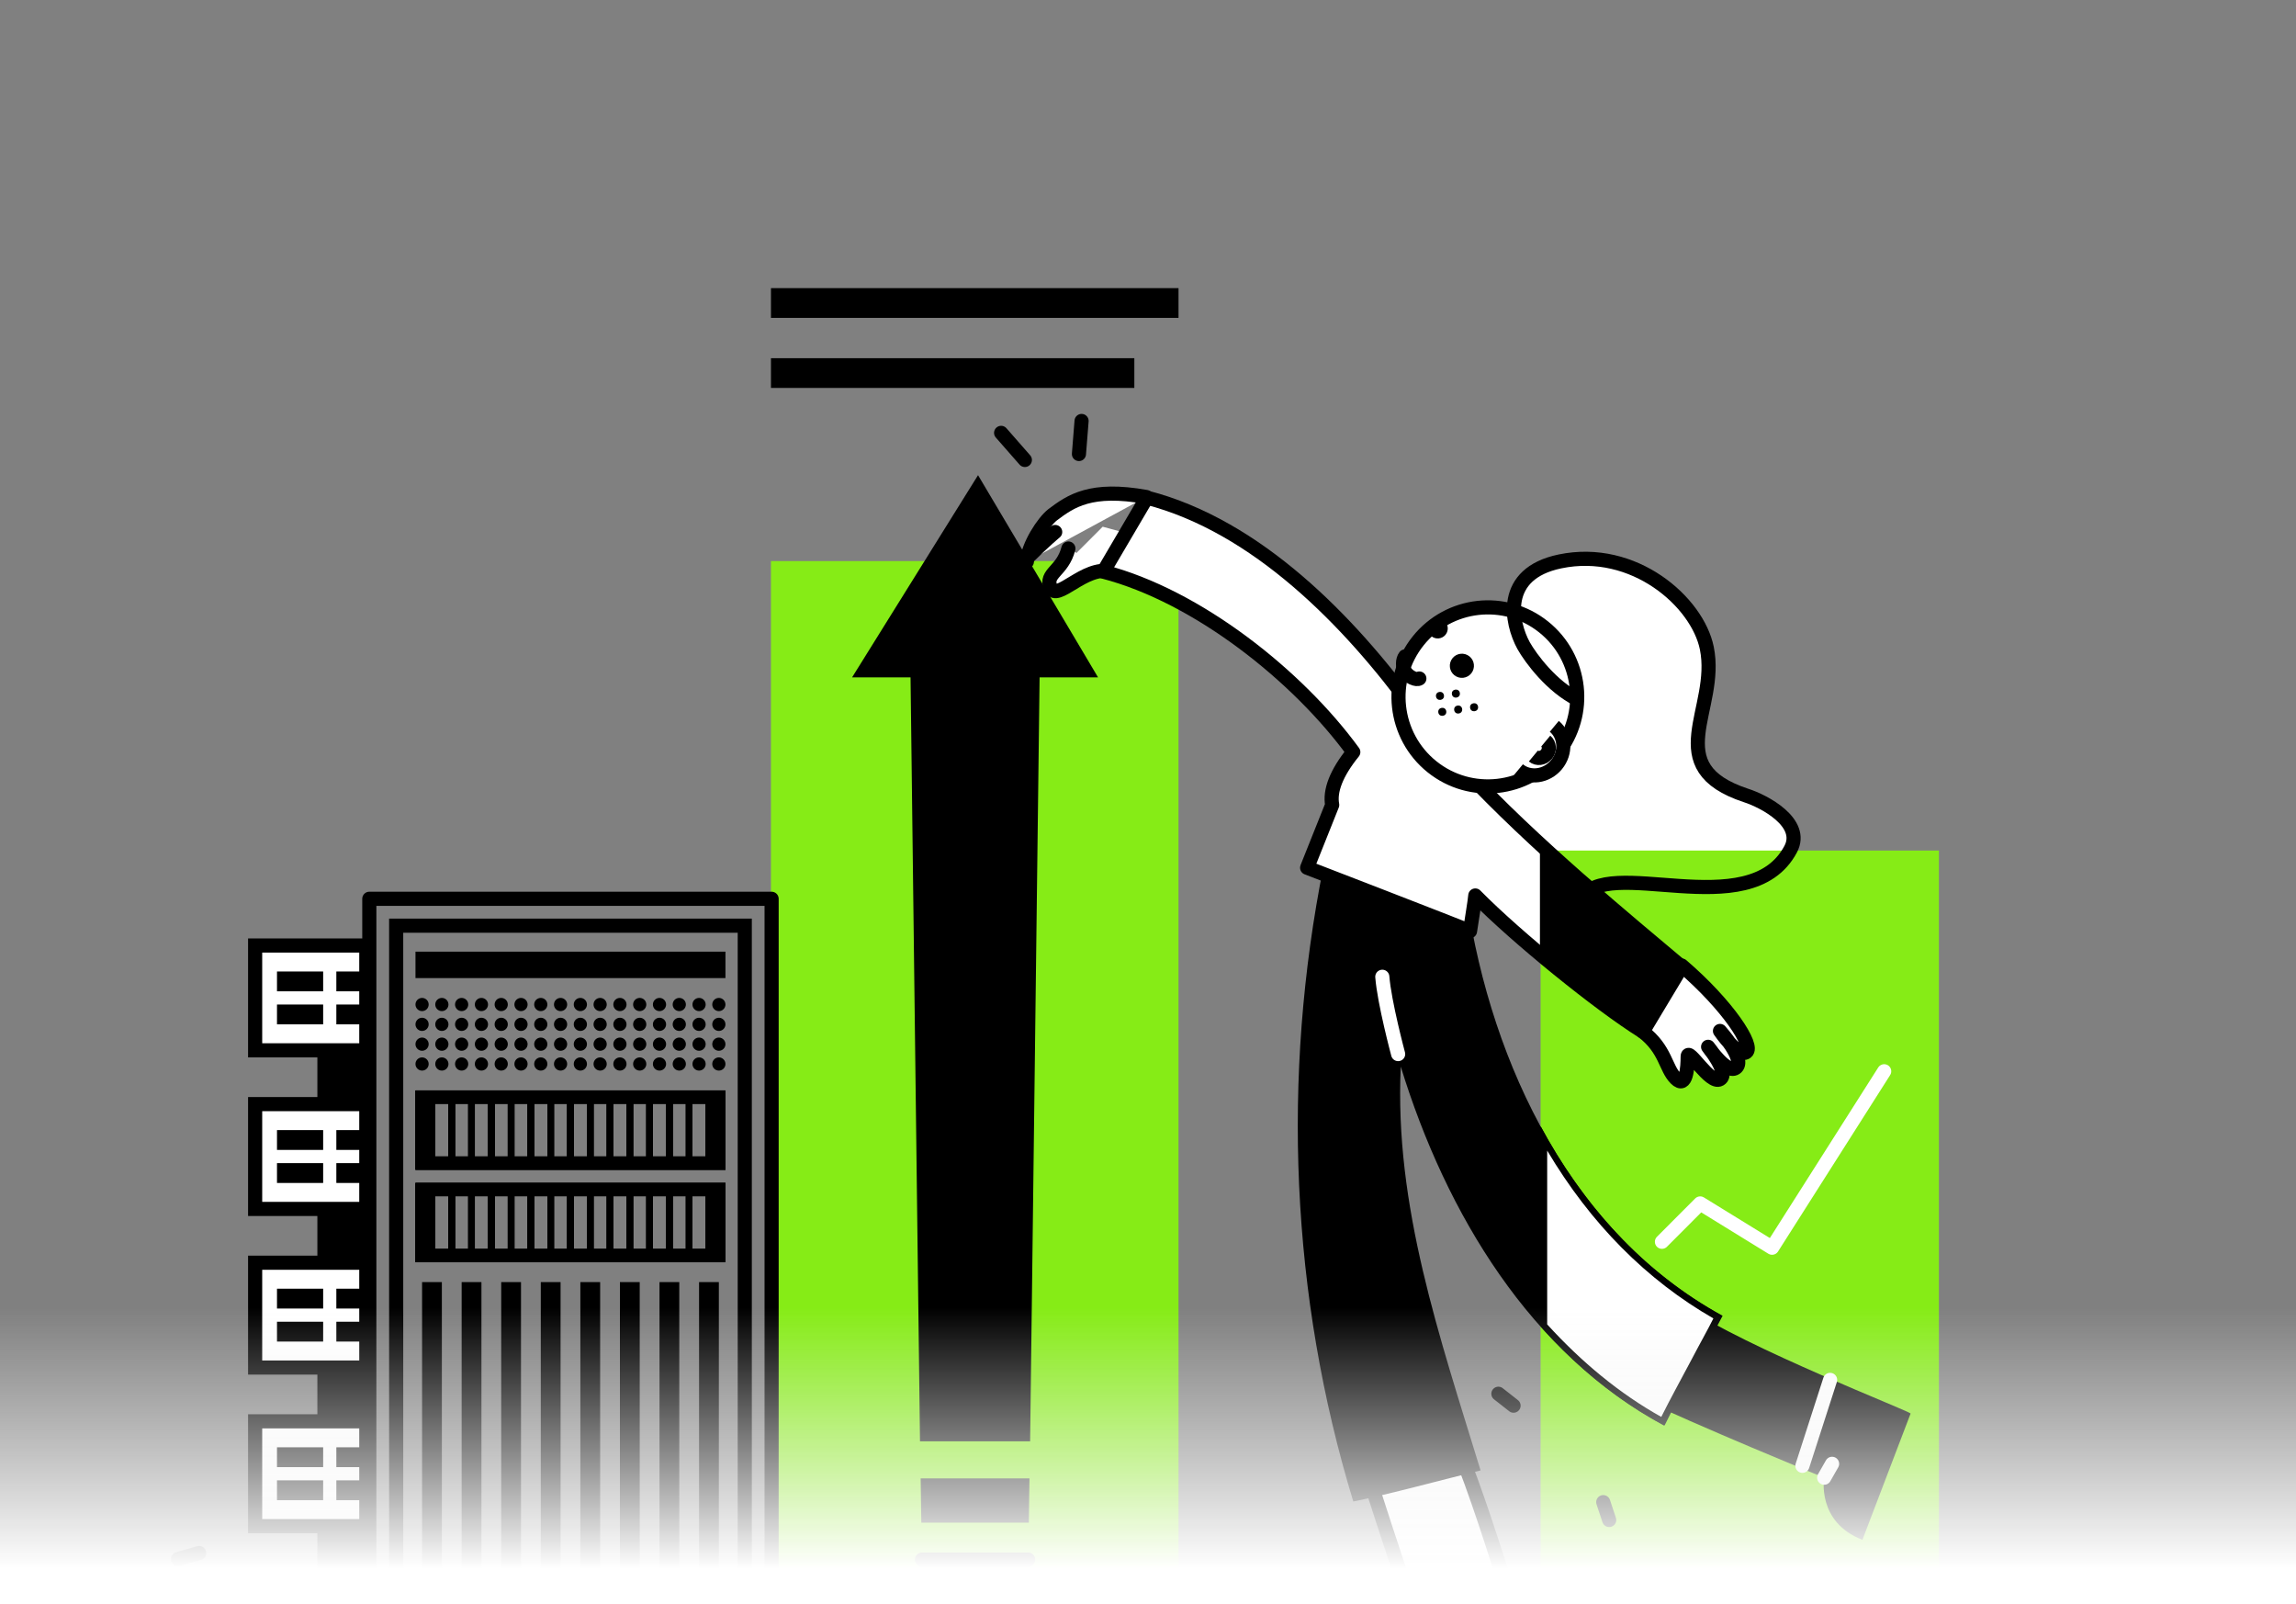 <svg width="325" height="227" viewBox="0 0 325 227" fill="none" xmlns="http://www.w3.org/2000/svg">
<rect x="0" y="0" width="325" height="227" fill="#808080" stroke="none"/>
<path d="M220.814 79.445C212.431 81.191 213.89 88.12 215.668 91.366C216.675 93.144 219.63 97.164 223.397 99.013L204.15 111.632L223.717 127.342C227.223 120.67 247.609 131.159 253.466 120.172C255.479 116.396 249.675 113.368 247.158 112.569C234.768 108.481 243.374 100.402 241.6 91.712C240.266 85.175 231.293 77.262 220.814 79.445Z" fill="white"/>
<path d="M274.457 120.358H218.072V225.286H274.457V120.358Z" fill="#86EC16"/>
<path d="M235.249 175.721L240.663 170.297L250.838 176.563L266.708 151.594" stroke="white" stroke-width="2" stroke-miterlimit="10" stroke-linecap="round" stroke-linejoin="round"/>
<path d="M166.821 79.397H109.129V242.587H166.821V79.397Z" fill="#86EC16"/>
<path d="M145.816 203.964L147.217 90.807H128.826L130.226 203.964H145.816Z" fill="black"/>
<path d="M145.537 220.704H130.507" stroke="black" stroke-width="2" stroke-miterlimit="10" stroke-linecap="round" stroke-linejoin="round"/>
<path d="M145.63 215.467L145.723 209.201H130.32L130.413 215.467H145.63Z" fill="black"/>
<path d="M120.611 95.857H155.432L138.442 67.24L120.611 95.857Z" fill="black"/>
<path d="M160.566 50.688H109.129V54.896H160.566V50.688Z" fill="black"/>
<path d="M166.821 40.774H109.129V44.983H166.821V40.774Z" fill="black"/>
<path d="M193.707 208.827C196.507 217.618 201.361 232.019 201.361 232.019C201.361 232.019 195.947 234.264 197.161 239.407H217.511C217.698 239.033 209.296 210.791 205.936 203.964C202.948 205.367 193.707 208.827 193.707 208.827Z" fill="white" stroke="black" stroke-width="2" stroke-miterlimit="10" stroke-linecap="round" stroke-linejoin="round"/>
<path d="M231.608 197.605C239.916 201.626 258.213 209.108 258.213 209.108C258.213 209.108 257.093 215.373 263.628 217.898L270.443 200.036C270.349 199.662 247.384 190.871 238.236 184.699C237.022 187.785 231.608 197.605 231.608 197.605Z" fill="black"/>
<path d="M235.529 201.719C237.676 197.324 241.503 190.497 243.744 186.195C222.646 174.599 211.164 150.939 207.616 127.185C200.895 125.408 194.267 123.444 187.825 121.013C187.639 121.48 187.452 121.948 187.359 122.509C181.384 152.341 182.691 183.39 191.56 212.474C196.321 211.539 204.909 209.201 209.577 208.078C203.789 189.188 197.347 170.671 198.281 150.939C204.722 171.887 216.765 191.619 235.529 201.719Z" fill="black"/>
<path d="M235.342 201.064C229.181 197.698 223.58 193.115 218.539 187.504V161.132C224.887 172.261 233.195 180.771 243.184 186.382C242.25 188.159 241.13 190.31 239.916 192.554C238.236 195.547 236.556 198.633 235.342 201.064Z" fill="white"/>
<path d="M219.005 162.816C225.167 173.196 233.102 181.145 242.53 186.569C241.69 188.253 240.57 190.217 239.45 192.367C237.956 195.173 236.369 198.072 235.155 200.504C229.274 197.23 223.86 192.742 219.005 187.411V162.816ZM218.072 159.355V187.692C223.113 193.303 228.901 198.166 235.622 201.719C237.769 197.324 241.597 190.497 243.837 186.195C232.541 180.023 224.046 170.484 218.072 159.355Z" fill="black"/>
<path d="M200.335 227.53H214.058" stroke="black" stroke-width="2" stroke-miterlimit="10" stroke-linecap="round" stroke-linejoin="round"/>
<path d="M259.054 195.267L255.133 207.424" stroke="white" stroke-width="2" stroke-miterlimit="10" stroke-linecap="round" stroke-linejoin="round"/>
<path d="M258.213 209.107L259.334 207.144" stroke="white" stroke-width="2" stroke-miterlimit="10" stroke-linecap="round" stroke-linejoin="round"/>
<path d="M195.667 138.221C195.947 141.868 197.907 149.162 197.907 149.162" stroke="white" stroke-width="2" stroke-miterlimit="10" stroke-linecap="round" stroke-linejoin="round"/>
<path d="M162.247 70.326C154.405 68.923 151.605 70.887 148.991 72.85C147.684 73.879 145.537 77.152 145.35 79.49" fill="white"/>
<path d="M162.247 70.326C154.405 68.923 151.605 70.887 148.991 72.85C147.684 73.879 145.537 77.152 145.35 79.49" stroke="black" stroke-width="2" stroke-miterlimit="10" stroke-linecap="round" stroke-linejoin="round"/>
<path d="M145.63 78.742C147.777 76.591 149.364 75.282 149.364 75.282Z" fill="white"/>
<path d="M145.63 78.742C147.777 76.591 149.364 75.282 149.364 75.282" stroke="black" stroke-width="2" stroke-miterlimit="10" stroke-linecap="round" stroke-linejoin="round"/>
<path d="M151.885 78.743L156.086 74.534L161.593 76.031L160.1 82.016L152.352 80.613L151.885 78.743Z" fill="white"/>
<path d="M151.232 77.62C150.391 80.893 147.871 81.08 148.711 83.138C149.551 85.289 153.565 79.958 157.206 80.893" fill="white"/>
<path d="M151.232 77.62C150.391 80.893 147.871 81.08 148.711 83.138C149.551 85.289 153.565 79.958 157.206 80.893" stroke="black" stroke-width="2" stroke-miterlimit="10" stroke-linecap="round" stroke-linejoin="round"/>
<path d="M232.542 145.982C235.809 148.507 235.715 151.125 237.209 152.622C238.703 154.118 238.889 151.032 238.889 149.535C238.889 148.039 242.063 153.557 243.464 152.715C244.864 151.873 241.783 148.133 241.783 148.133C241.783 148.133 244.584 152.248 245.798 151.032C247.011 149.816 243.464 145.888 243.464 145.888C243.464 145.888 246.078 149.722 247.198 148.881C248.318 148.039 244.677 142.335 238.049 136.63" fill="white"/>
<path d="M232.542 145.982C235.809 148.507 235.715 151.125 237.209 152.622C238.703 154.118 238.889 151.032 238.889 149.535C238.889 148.039 242.063 153.557 243.464 152.715C244.864 151.873 241.783 148.133 241.783 148.133C241.783 148.133 244.584 152.248 245.798 151.032C247.011 149.816 243.464 145.888 243.464 145.888C243.464 145.888 246.078 149.722 247.198 148.881C248.318 148.039 244.677 142.335 238.049 136.63" stroke="black" stroke-width="2" stroke-miterlimit="10" stroke-linecap="round" stroke-linejoin="round"/>
<path d="M232.542 145.982C226.38 142.148 214.618 132.609 208.83 126.717C208.737 127.746 208.363 129.803 208.083 131.767C206.123 130.925 185.025 122.789 185.025 122.789L188.573 113.905C188.199 111.941 189.133 109.416 191.56 106.424C183.718 95.669 169.529 84.353 156.179 80.893L162.34 70.419C177.93 74.44 191 87.907 200.148 100.438C200.428 100.812 200.708 101.187 200.988 101.561C202.762 103.899 204.909 106.33 207.15 108.762C217.045 119.423 230.395 130.364 238.049 136.817L232.542 145.982Z" fill="white" stroke="black" stroke-width="2" stroke-miterlimit="10" stroke-linecap="round" stroke-linejoin="round"/>
<path d="M237.956 136.724L232.448 145.889C228.807 143.644 223.206 139.342 217.979 134.947V120.265H218.912C226.007 126.811 233.102 132.609 237.956 136.724Z" fill="black"/>
<path d="M220.487 106.527C216.125 111.992 208.166 112.88 202.71 108.512C197.254 104.143 196.366 96.171 200.728 90.706C205.091 85.241 213.05 84.353 218.506 88.721C223.962 93.09 224.85 101.062 220.487 106.527Z" fill="white" stroke="black" stroke-width="2"/>
<path d="M220.318 108.215C218.914 109.91 216.503 110.225 214.931 108.92C213.359 107.614 218.441 101.477 220.013 102.783C221.584 104.088 221.721 106.52 220.318 108.215Z" fill="white"/>
<path d="M214.931 108.92C216.503 110.225 218.914 109.91 220.318 108.215C221.721 106.52 221.584 104.088 220.013 102.783" stroke="black" stroke-width="2"/>
<path d="M217.048 106.984C217.59 107.434 218.422 107.326 218.905 106.741C219.389 106.157 219.342 105.319 218.8 104.869" stroke="black" stroke-width="2"/>
<ellipse rx="0.569" ry="0.569" transform="matrix(-0.99 0.143 0.143 0.99 208.657 100.08)" fill="black"/>
<ellipse rx="0.569" ry="0.569" transform="matrix(-0.99 0.143 0.143 0.99 206.406 100.405)" fill="black"/>
<ellipse rx="0.569" ry="0.569" transform="matrix(-0.99 0.143 0.143 0.99 206.081 98.151)" fill="black"/>
<ellipse rx="0.569" ry="0.569" transform="matrix(-0.99 0.143 0.143 0.99 204.155 100.731)" fill="black"/>
<ellipse rx="0.569" ry="0.569" transform="matrix(-0.99 0.143 0.143 0.99 203.83 98.476)" fill="black"/>
<path d="M200.91 96.015C200.502 96.295 199.43 95.825 198.938 95.106C198.447 94.388 198.538 93.328 198.893 92.883" stroke="black" stroke-width="2" stroke-miterlimit="10" stroke-linecap="round" stroke-linejoin="round"/>
<ellipse rx="1.707" ry="1.708" transform="matrix(0.781 0.625 -0.624 0.782 206.931 94.214)" fill="black"/>
<ellipse rx="1.423" ry="1.423" transform="matrix(0.781 0.625 -0.624 0.782 203.51 88.923)" fill="black"/>
<path d="M223.717 127.342C227.223 120.67 247.609 131.159 253.466 120.172C255.479 116.396 249.675 113.368 247.158 112.569C234.768 108.481 243.374 100.402 241.6 91.712C240.266 85.175 231.293 77.262 220.814 79.445C212.431 81.191 213.89 88.12 215.668 91.366C216.675 93.144 219.63 97.164 223.397 99.013" stroke="black" stroke-width="2"/>
<path d="M109.222 127.186H52.277V242.213H109.222V127.186Z" stroke="black" stroke-width="2" stroke-miterlimit="10" stroke-linecap="round" stroke-linejoin="round"/>
<rect x="56.078" y="130.991" width="49.344" height="107.417" stroke="black" stroke-width="2"/>
<ellipse cx="59.745" cy="142.148" rx="0.934" ry="0.935" fill="black"/>
<ellipse cx="62.546" cy="142.148" rx="0.934" ry="0.935" fill="black"/>
<ellipse cx="65.346" cy="142.148" rx="0.934" ry="0.935" fill="black"/>
<ellipse cx="68.147" cy="142.148" rx="0.934" ry="0.935" fill="black"/>
<ellipse cx="70.948" cy="142.148" rx="0.934" ry="0.935" fill="black"/>
<ellipse cx="73.748" cy="142.148" rx="0.934" ry="0.935" fill="black"/>
<ellipse cx="76.548" cy="142.148" rx="0.934" ry="0.935" fill="black"/>
<ellipse cx="79.349" cy="142.148" rx="0.934" ry="0.935" fill="black"/>
<ellipse cx="82.15" cy="142.148" rx="0.934" ry="0.935" fill="black"/>
<ellipse cx="84.95" cy="142.148" rx="0.934" ry="0.935" fill="black"/>
<ellipse cx="87.751" cy="142.148" rx="0.934" ry="0.935" fill="black"/>
<ellipse cx="90.551" cy="142.148" rx="0.934" ry="0.935" fill="black"/>
<ellipse cx="93.352" cy="142.148" rx="0.934" ry="0.935" fill="black"/>
<ellipse cx="96.153" cy="142.148" rx="0.934" ry="0.935" fill="black"/>
<ellipse cx="98.953" cy="142.148" rx="0.934" ry="0.935" fill="black"/>
<ellipse cx="101.754" cy="142.148" rx="0.934" ry="0.935" fill="black"/>
<ellipse cx="59.745" cy="144.954" rx="0.934" ry="0.935" fill="black"/>
<ellipse cx="62.546" cy="144.954" rx="0.934" ry="0.935" fill="black"/>
<ellipse cx="65.346" cy="144.954" rx="0.934" ry="0.935" fill="black"/>
<ellipse cx="68.147" cy="144.954" rx="0.934" ry="0.935" fill="black"/>
<ellipse cx="73.748" cy="144.954" rx="0.934" ry="0.935" fill="black"/>
<ellipse cx="70.948" cy="144.954" rx="0.934" ry="0.935" fill="black"/>
<ellipse cx="76.548" cy="144.954" rx="0.934" ry="0.935" fill="black"/>
<ellipse cx="79.349" cy="144.954" rx="0.934" ry="0.935" fill="black"/>
<ellipse cx="82.15" cy="144.954" rx="0.934" ry="0.935" fill="black"/>
<ellipse cx="84.95" cy="144.954" rx="0.934" ry="0.935" fill="black"/>
<ellipse cx="90.551" cy="144.954" rx="0.934" ry="0.935" fill="black"/>
<ellipse cx="87.751" cy="144.954" rx="0.934" ry="0.935" fill="black"/>
<ellipse cx="93.352" cy="144.954" rx="0.934" ry="0.935" fill="black"/>
<ellipse cx="96.153" cy="144.954" rx="0.934" ry="0.935" fill="black"/>
<ellipse cx="98.953" cy="144.954" rx="0.934" ry="0.935" fill="black"/>
<ellipse cx="101.754" cy="144.954" rx="0.934" ry="0.935" fill="black"/>
<ellipse cx="59.745" cy="147.759" rx="0.934" ry="0.935" fill="black"/>
<ellipse cx="62.546" cy="147.759" rx="0.934" ry="0.935" fill="black"/>
<ellipse cx="65.346" cy="147.759" rx="0.934" ry="0.935" fill="black"/>
<ellipse cx="73.748" cy="147.759" rx="0.934" ry="0.935" fill="black"/>
<ellipse cx="68.147" cy="147.759" rx="0.934" ry="0.935" fill="black"/>
<ellipse cx="70.948" cy="147.759" rx="0.934" ry="0.935" fill="black"/>
<ellipse cx="76.548" cy="147.759" rx="0.934" ry="0.935" fill="black"/>
<ellipse cx="79.349" cy="147.759" rx="0.934" ry="0.935" fill="black"/>
<ellipse cx="82.15" cy="147.759" rx="0.934" ry="0.935" fill="black"/>
<ellipse cx="90.551" cy="147.759" rx="0.934" ry="0.935" fill="black"/>
<ellipse cx="84.95" cy="147.759" rx="0.934" ry="0.935" fill="black"/>
<ellipse cx="87.751" cy="147.759" rx="0.934" ry="0.935" fill="black"/>
<ellipse cx="93.352" cy="147.759" rx="0.934" ry="0.935" fill="black"/>
<ellipse cx="96.153" cy="147.759" rx="0.934" ry="0.935" fill="black"/>
<ellipse cx="98.953" cy="147.759" rx="0.934" ry="0.935" fill="black"/>
<ellipse cx="101.754" cy="147.759" rx="0.934" ry="0.935" fill="black"/>
<ellipse cx="59.745" cy="150.565" rx="0.934" ry="0.935" fill="black"/>
<ellipse cx="62.546" cy="150.565" rx="0.934" ry="0.935" fill="black"/>
<ellipse cx="73.748" cy="150.565" rx="0.934" ry="0.935" fill="black"/>
<ellipse cx="65.346" cy="150.565" rx="0.934" ry="0.935" fill="black"/>
<ellipse cx="68.147" cy="150.565" rx="0.934" ry="0.935" fill="black"/>
<ellipse cx="70.948" cy="150.565" rx="0.934" ry="0.935" fill="black"/>
<ellipse cx="76.548" cy="150.565" rx="0.934" ry="0.935" fill="black"/>
<ellipse cx="79.349" cy="150.565" rx="0.934" ry="0.935" fill="black"/>
<ellipse cx="90.551" cy="150.565" rx="0.934" ry="0.935" fill="black"/>
<ellipse cx="82.15" cy="150.565" rx="0.934" ry="0.935" fill="black"/>
<ellipse cx="84.95" cy="150.565" rx="0.934" ry="0.935" fill="black"/>
<ellipse cx="87.751" cy="150.565" rx="0.934" ry="0.935" fill="black"/>
<ellipse cx="93.352" cy="150.565" rx="0.934" ry="0.935" fill="black"/>
<ellipse cx="96.153" cy="150.565" rx="0.934" ry="0.935" fill="black"/>
<ellipse cx="98.953" cy="150.565" rx="0.934" ry="0.935" fill="black"/>
<ellipse cx="101.754" cy="150.565" rx="0.934" ry="0.935" fill="black"/>
<path fill-rule="evenodd" clip-rule="evenodd" d="M58.812 154.306H102.687V165.528H58.812V154.306ZM61.612 156.176H63.479V163.657H61.612V156.176ZM66.28 156.176H64.413V163.657H66.28V156.176ZM67.213 156.176H69.08V163.657H67.213V156.176ZM71.881 156.176H70.014V163.657H71.881V156.176ZM72.814 156.176H74.681V163.657H72.814V156.176ZM77.482 156.176H75.615V163.657H77.482V156.176ZM78.415 156.176H80.283V163.657H78.415V156.176ZM83.083 156.176H81.216V163.657H83.083V156.176ZM84.017 156.176H85.884V163.657H84.017V156.176ZM88.684 156.176H86.817V163.657H88.684V156.176ZM89.618 156.176H91.485V163.657H89.618V156.176ZM94.286 156.176H92.418V163.657H94.286V156.176ZM95.219 156.176H97.086V163.657H95.219V156.176ZM99.887 156.176H98.02V163.657H99.887V156.176Z" fill="black"/>
<path fill-rule="evenodd" clip-rule="evenodd" d="M58.812 154.306H102.687V165.528H58.812V154.306ZM61.612 156.176H63.479V163.657H61.612V156.176ZM66.28 156.176H64.413V163.657H66.28V156.176ZM67.213 156.176H69.08V163.657H67.213V156.176ZM71.881 156.176H70.014V163.657H71.881V156.176ZM72.814 156.176H74.681V163.657H72.814V156.176ZM77.482 156.176H75.615V163.657H77.482V156.176ZM78.415 156.176H80.283V163.657H78.415V156.176ZM83.083 156.176H81.216V163.657H83.083V156.176ZM84.017 156.176H85.884V163.657H84.017V156.176ZM88.684 156.176H86.817V163.657H88.684V156.176ZM89.618 156.176H91.485V163.657H89.618V156.176ZM94.286 156.176H92.418V163.657H94.286V156.176ZM95.219 156.176H97.086V163.657H95.219V156.176ZM99.887 156.176H98.02V163.657H99.887V156.176Z" fill="black"/>
<path fill-rule="evenodd" clip-rule="evenodd" d="M58.812 154.306H102.687V165.528H58.812V154.306ZM61.612 156.176H63.479V163.657H61.612V156.176ZM66.28 156.176H64.413V163.657H66.28V156.176ZM67.213 156.176H69.08V163.657H67.213V156.176ZM71.881 156.176H70.014V163.657H71.881V156.176ZM72.814 156.176H74.681V163.657H72.814V156.176ZM77.482 156.176H75.615V163.657H77.482V156.176ZM78.415 156.176H80.283V163.657H78.415V156.176ZM83.083 156.176H81.216V163.657H83.083V156.176ZM84.017 156.176H85.884V163.657H84.017V156.176ZM88.684 156.176H86.817V163.657H88.684V156.176ZM89.618 156.176H91.485V163.657H89.618V156.176ZM94.286 156.176H92.418V163.657H94.286V156.176ZM95.219 156.176H97.086V163.657H95.219V156.176ZM99.887 156.176H98.02V163.657H99.887V156.176Z" fill="black"/>
<path fill-rule="evenodd" clip-rule="evenodd" d="M58.812 154.306H102.687V165.528H58.812V154.306ZM61.612 156.176H63.479V163.657H61.612V156.176ZM66.28 156.176H64.413V163.657H66.28V156.176ZM67.213 156.176H69.08V163.657H67.213V156.176ZM71.881 156.176H70.014V163.657H71.881V156.176ZM72.814 156.176H74.681V163.657H72.814V156.176ZM77.482 156.176H75.615V163.657H77.482V156.176ZM78.415 156.176H80.283V163.657H78.415V156.176ZM83.083 156.176H81.216V163.657H83.083V156.176ZM84.017 156.176H85.884V163.657H84.017V156.176ZM88.684 156.176H86.817V163.657H88.684V156.176ZM89.618 156.176H91.485V163.657H89.618V156.176ZM94.286 156.176H92.418V163.657H94.286V156.176ZM95.219 156.176H97.086V163.657H95.219V156.176ZM99.887 156.176H98.02V163.657H99.887V156.176Z" fill="black"/>
<path fill-rule="evenodd" clip-rule="evenodd" d="M58.812 167.398H102.687V178.621H58.812V167.398ZM61.612 169.269H63.479V176.75H61.612V169.269ZM66.28 169.269H64.413V176.75H66.28V169.269ZM67.213 169.269H69.08V176.75H67.213V169.269ZM71.881 169.269H70.014V176.75H71.881V169.269ZM72.814 169.269H74.681V176.75H72.814V169.269ZM77.482 169.269H75.615V176.75H77.482V169.269ZM78.415 169.269H80.283V176.75H78.415V169.269ZM83.083 169.269H81.216V176.75H83.083V169.269ZM84.017 169.269H85.884V176.75H84.017V169.269ZM88.684 169.269H86.817V176.75H88.684V169.269ZM89.618 169.269H91.485V176.75H89.618V169.269ZM94.286 169.269H92.418V176.75H94.286V169.269ZM95.219 169.269H97.086V176.75H95.219V169.269ZM99.887 169.269H98.02V176.75H99.887V169.269Z" fill="black"/>
<path fill-rule="evenodd" clip-rule="evenodd" d="M58.812 167.398H102.687V178.621H58.812V167.398ZM61.612 169.269H63.479V176.75H61.612V169.269ZM66.28 169.269H64.413V176.75H66.28V169.269ZM67.213 169.269H69.08V176.75H67.213V169.269ZM71.881 169.269H70.014V176.75H71.881V169.269ZM72.814 169.269H74.681V176.75H72.814V169.269ZM77.482 169.269H75.615V176.75H77.482V169.269ZM78.415 169.269H80.283V176.75H78.415V169.269ZM83.083 169.269H81.216V176.75H83.083V169.269ZM84.017 169.269H85.884V176.75H84.017V169.269ZM88.684 169.269H86.817V176.75H88.684V169.269ZM89.618 169.269H91.485V176.75H89.618V169.269ZM94.286 169.269H92.418V176.75H94.286V169.269ZM95.219 169.269H97.086V176.75H95.219V169.269ZM99.887 169.269H98.02V176.75H99.887V169.269Z" fill="black"/>
<path fill-rule="evenodd" clip-rule="evenodd" d="M58.812 167.398H102.687V178.621H58.812V167.398ZM61.612 169.269H63.479V176.75H61.612V169.269ZM66.28 169.269H64.413V176.75H66.28V169.269ZM67.213 169.269H69.08V176.75H67.213V169.269ZM71.881 169.269H70.014V176.75H71.881V169.269ZM72.814 169.269H74.681V176.75H72.814V169.269ZM77.482 169.269H75.615V176.75H77.482V169.269ZM78.415 169.269H80.283V176.75H78.415V169.269ZM83.083 169.269H81.216V176.75H83.083V169.269ZM84.017 169.269H85.884V176.75H84.017V169.269ZM88.684 169.269H86.817V176.75H88.684V169.269ZM89.618 169.269H91.485V176.75H89.618V169.269ZM94.286 169.269H92.418V176.75H94.286V169.269ZM95.219 169.269H97.086V176.75H95.219V169.269ZM99.887 169.269H98.02V176.75H99.887V169.269Z" fill="black"/>
<path fill-rule="evenodd" clip-rule="evenodd" d="M58.812 167.398H102.687V178.621H58.812V167.398ZM61.612 169.269H63.479V176.75H61.612V169.269ZM66.28 169.269H64.413V176.75H66.28V169.269ZM67.213 169.269H69.08V176.75H67.213V169.269ZM71.881 169.269H70.014V176.75H71.881V169.269ZM72.814 169.269H74.681V176.75H72.814V169.269ZM77.482 169.269H75.615V176.75H77.482V169.269ZM78.415 169.269H80.283V176.75H78.415V169.269ZM83.083 169.269H81.216V176.75H83.083V169.269ZM84.017 169.269H85.884V176.75H84.017V169.269ZM88.684 169.269H86.817V176.75H88.684V169.269ZM89.618 169.269H91.485V176.75H89.618V169.269ZM94.286 169.269H92.418V176.75H94.286V169.269ZM95.219 169.269H97.086V176.75H95.219V169.269ZM99.887 169.269H98.02V176.75H99.887V169.269Z" fill="black"/>
<rect x="59.745" y="181.427" width="2.801" height="53.306" fill="black"/>
<rect x="65.347" y="181.427" width="2.801" height="53.306" fill="black"/>
<rect x="70.947" y="181.427" width="2.801" height="53.306" fill="black"/>
<rect x="76.549" y="181.427" width="2.801" height="53.306" fill="black"/>
<rect x="82.15" y="181.427" width="2.801" height="53.306" fill="black"/>
<rect x="87.751" y="181.427" width="2.801" height="53.306" fill="black"/>
<rect x="93.352" y="181.427" width="2.801" height="53.306" fill="black"/>
<rect x="98.953" y="181.427" width="2.801" height="53.306" fill="black"/>
<rect x="58.812" y="134.667" width="43.876" height="3.741" fill="black"/>
<rect x="44.924" y="140.109" width="7.961" height="95.684" fill="black"/>
<rect x="36.115" y="223.574" width="15.737" height="14.833" fill="white" stroke="black" stroke-width="2"/>
<rect x="36.115" y="201.13" width="15.737" height="14.833" fill="white" stroke="black" stroke-width="2"/>
<rect x="36.115" y="178.686" width="15.737" height="14.833" fill="white" stroke="black" stroke-width="2"/>
<rect x="36.115" y="156.241" width="15.737" height="14.833" fill="white" stroke="black" stroke-width="2"/>
<rect x="36.115" y="133.797" width="15.737" height="14.833" fill="white" stroke="black" stroke-width="2"/>
<rect x="39.208" y="204.807" width="6.535" height="2.806" fill="black"/>
<rect x="47.609" y="204.807" width="4.668" height="2.806" fill="black"/>
<rect x="39.208" y="159.917" width="6.535" height="2.806" fill="black"/>
<rect x="39.208" y="182.362" width="6.535" height="2.806" fill="black"/>
<rect x="39.208" y="137.473" width="6.535" height="2.806" fill="black"/>
<rect x="39.208" y="209.482" width="6.535" height="2.806" fill="black"/>
<rect x="47.609" y="159.917" width="4.668" height="2.806" fill="black"/>
<rect x="47.609" y="209.482" width="4.668" height="2.806" fill="black"/>
<rect x="47.609" y="182.362" width="4.668" height="2.806" fill="black"/>
<rect x="39.208" y="164.593" width="6.535" height="2.806" fill="black"/>
<rect x="47.609" y="137.473" width="4.668" height="2.806" fill="black"/>
<rect x="47.609" y="164.593" width="4.668" height="2.806" fill="black"/>
<rect x="39.208" y="187.038" width="6.535" height="2.806" fill="black"/>
<rect x="39.208" y="142.148" width="6.535" height="2.806" fill="black"/>
<rect x="47.609" y="187.038" width="4.668" height="2.806" fill="black"/>
<rect x="47.609" y="142.148" width="4.668" height="2.806" fill="black"/>
<path d="M226.94 212.567L227.78 215.092" stroke="black" stroke-width="2" stroke-miterlimit="10" stroke-linecap="round" stroke-linejoin="round"/>
<path d="M212.097 197.23L214.244 198.914" stroke="black" stroke-width="2" stroke-miterlimit="10" stroke-linecap="round" stroke-linejoin="round"/>
<path d="M175.223 224.07L172.235 229.962" stroke="black" stroke-width="2" stroke-miterlimit="10" stroke-linecap="round" stroke-linejoin="round"/>
<path d="M145.07 65.089L141.709 61.255" stroke="black" stroke-width="2" stroke-miterlimit="10" stroke-linecap="round" stroke-linejoin="round"/>
<path d="M152.725 64.247L153.098 59.571" stroke="black" stroke-width="2" stroke-miterlimit="10" stroke-linecap="round" stroke-linejoin="round"/>
<path d="M28.192 219.769L25.205 220.61" stroke="black" stroke-width="2" stroke-miterlimit="10" stroke-linecap="round" stroke-linejoin="round"/>
<rect y="185" width="325" height="42" fill="url(#paint0_linear)"/>
<defs>
<linearGradient id="paint0_linear" x1="209.02" y1="222" x2="209.02" y2="185" gradientUnits="userSpaceOnUse">
<stop stop-color="white"/>
<stop offset="1" stop-color="#EEEEEE" stop-opacity="0"/>
</linearGradient>
</defs>
</svg>
